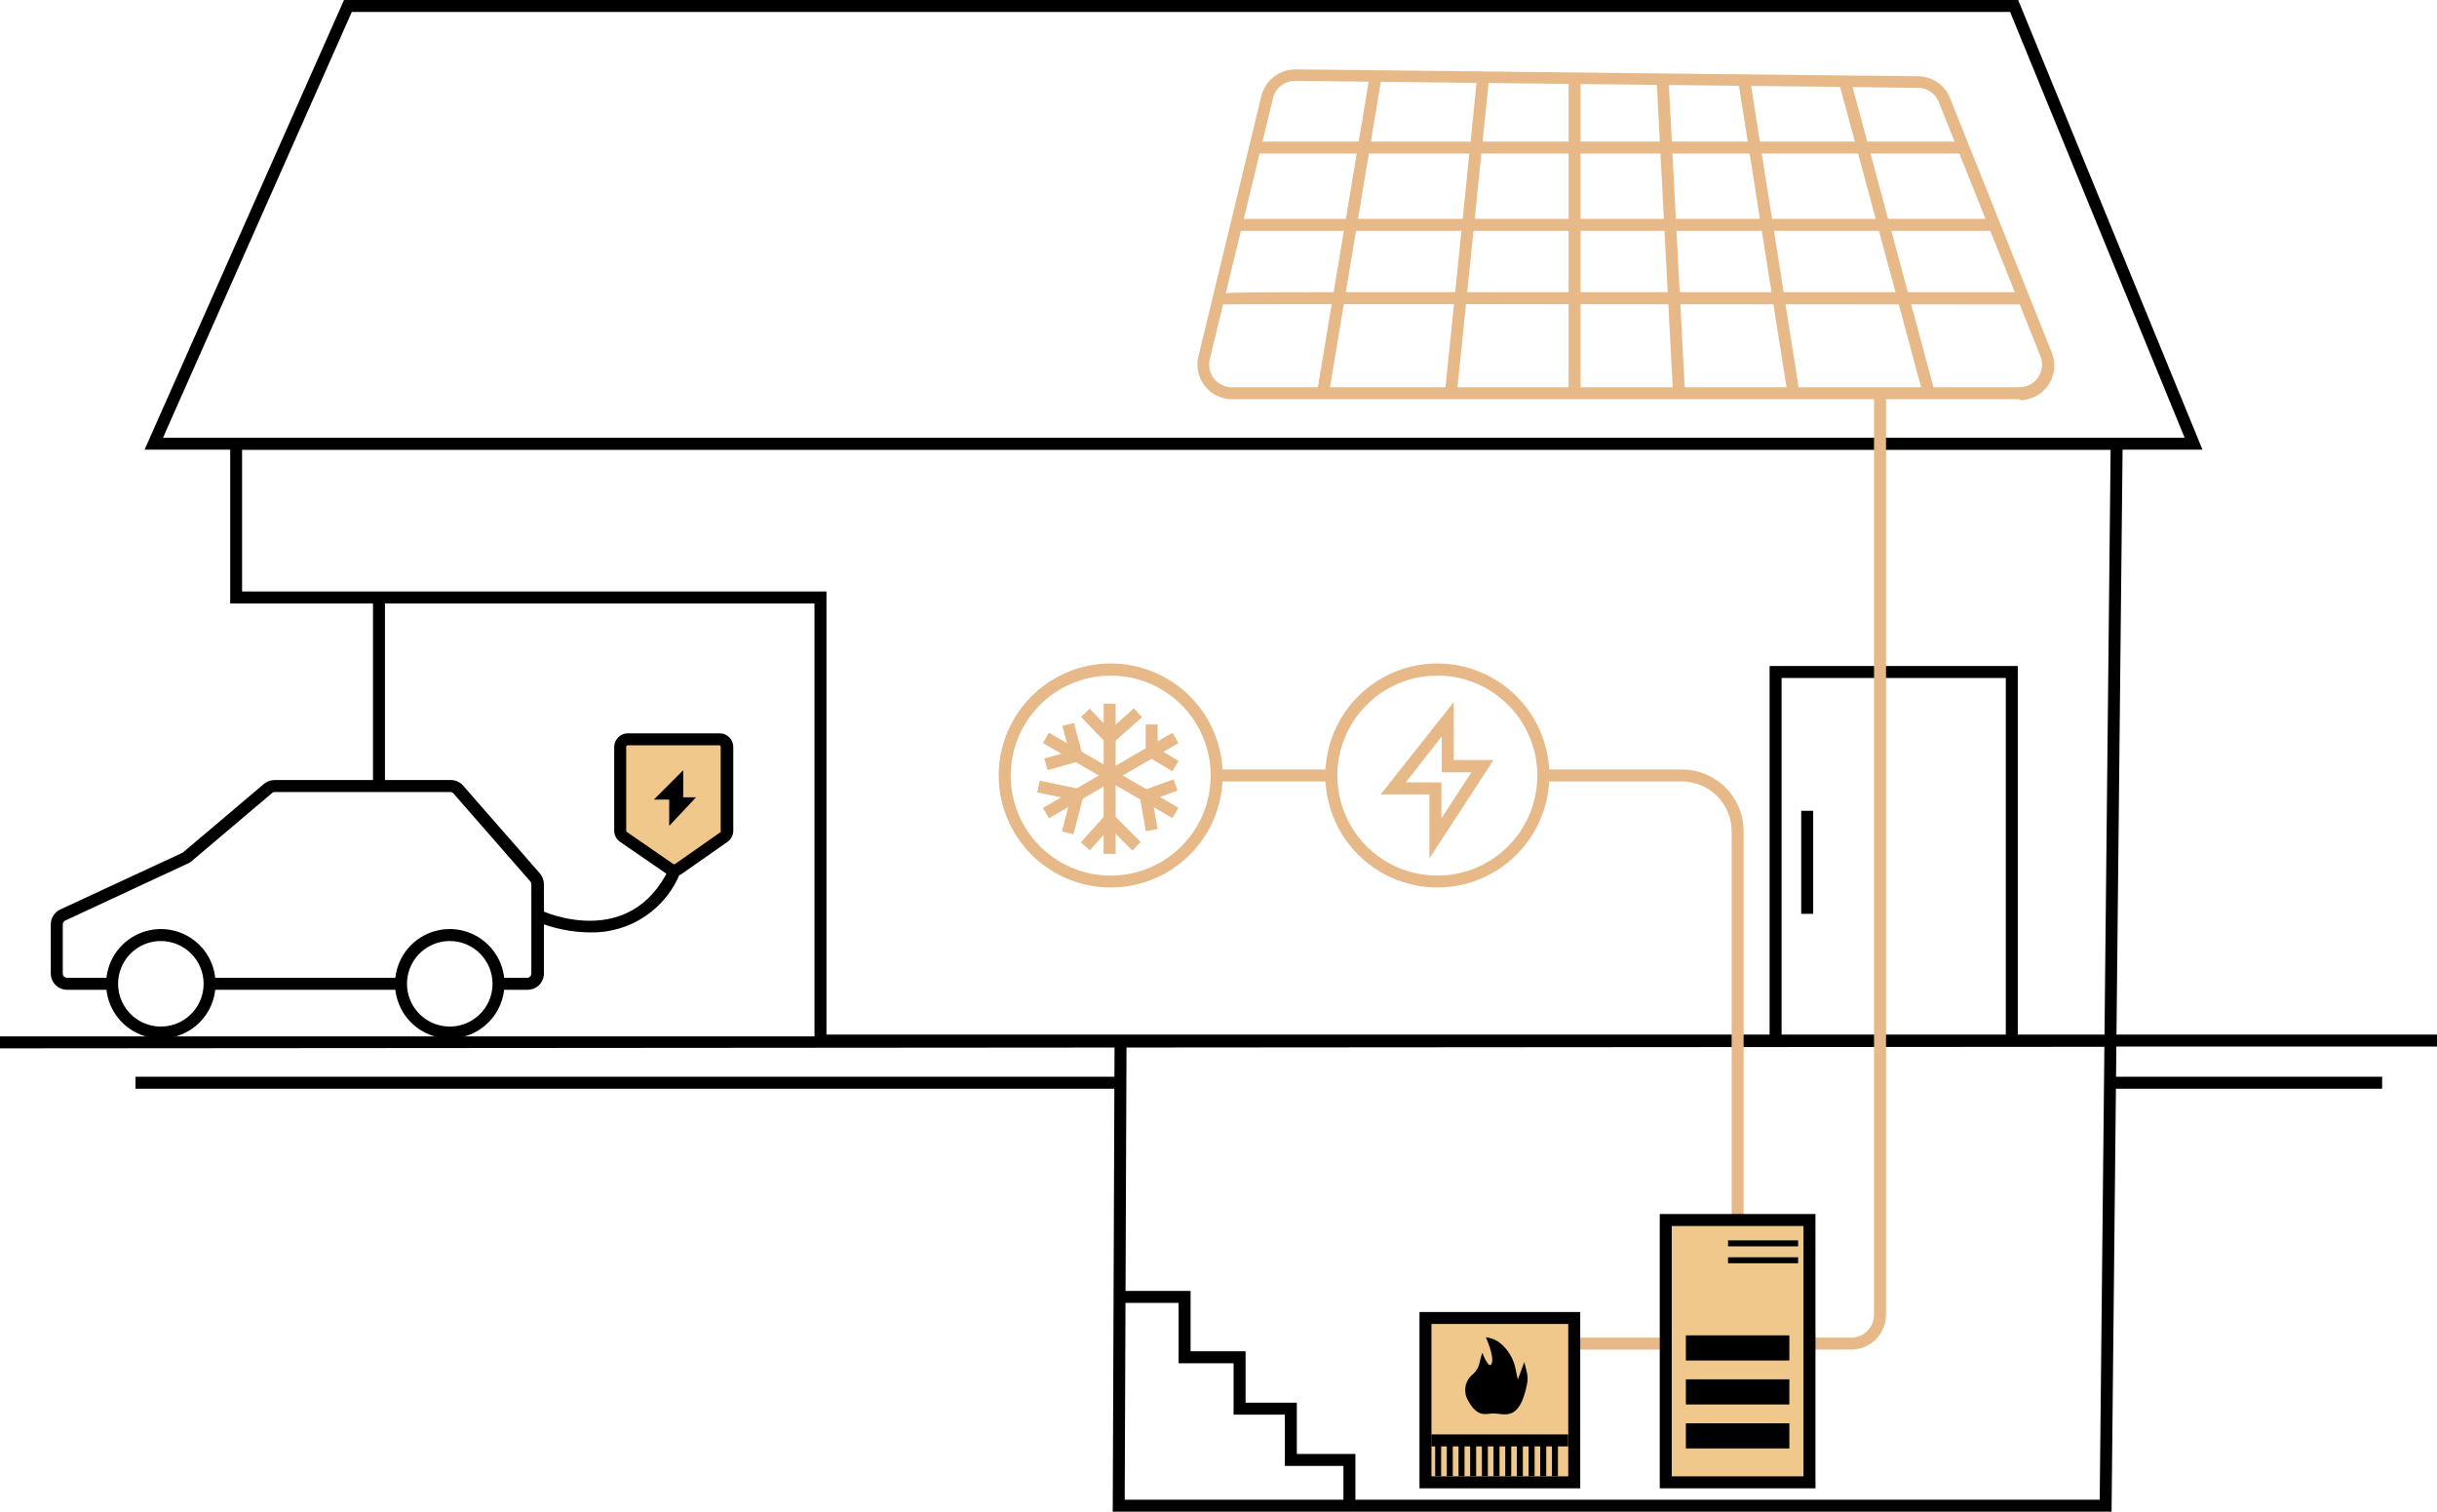 <svg width="340" height="211" viewBox="0 0 340 211" fill="none" xmlns="http://www.w3.org/2000/svg">
<g clip-path="url(#clip0_483_79)">
<path d="M307.28 62.733H20.17L47.994 0H281.562L281.779 0.518L307.28 62.733ZM22.743 61.062H304.79L280.442 1.671H49.08L22.743 61.062Z" fill="black"/>
<path d="M294.596 210.891H155.244L155.495 146.137L0 146.254V144.583H113.634V84.189H32.118V61.062H296.151L295.282 144.332H340V146.003H295.265L294.596 210.891ZM156.915 209.22H292.942L293.594 146.036L157.166 146.137L156.915 209.22ZM115.305 144.332H293.611L294.463 62.733H33.773V82.518H115.305V144.332Z" fill="black"/>
<path d="M332.347 150.214H294.379V151.885H332.347V150.214Z" fill="black"/>
<path d="M156.314 150.214H18.9V151.885H156.314V150.214Z" fill="black"/>
<path d="M189.101 210.056H187.429V204.508H179.258V197.356H172.106V190.187H164.435V181.765H156.197V180.094H166.106V188.516H173.777V195.685H180.929V202.837H189.101V210.056Z" fill="black"/>
<path d="M73.662 138.082H70.186V136.411H73.528C73.688 136.411 73.841 136.348 73.953 136.235C74.066 136.122 74.13 135.969 74.13 135.809V123.36C74.13 123.212 74.077 123.069 73.979 122.959L63.267 110.693C63.211 110.629 63.141 110.579 63.063 110.544C62.986 110.51 62.901 110.492 62.816 110.492H38.335C38.264 110.491 38.194 110.503 38.128 110.529C38.062 110.555 38.001 110.593 37.95 110.643L26.738 120.135C26.591 120.269 26.421 120.377 26.236 120.452L9.107 128.423C9.002 128.471 8.913 128.549 8.851 128.647C8.788 128.745 8.756 128.859 8.757 128.975V135.809C8.757 135.969 8.82 136.122 8.933 136.235C9.046 136.348 9.199 136.411 9.358 136.411H15.591V138.082H9.358C8.755 138.082 8.177 137.843 7.751 137.416C7.325 136.99 7.085 136.412 7.085 135.809V128.975C7.085 128.546 7.204 128.125 7.428 127.759C7.652 127.393 7.973 127.097 8.355 126.902L25.501 118.948L36.831 109.356C37.246 109.017 37.765 108.828 38.301 108.821H62.95C63.268 108.827 63.582 108.9 63.87 109.035C64.158 109.171 64.414 109.365 64.621 109.607L75.333 121.856C75.687 122.277 75.882 122.809 75.884 123.36V135.809C75.884 136.404 75.652 136.974 75.236 137.399C74.821 137.824 74.256 138.069 73.662 138.082V138.082Z" fill="black"/>
<path d="M55.931 136.411H29.177V138.082H55.931V136.411Z" fill="black"/>
<path d="M62.749 144.883C61.239 144.883 59.762 144.435 58.506 143.596C57.251 142.757 56.272 141.564 55.694 140.169C55.116 138.773 54.964 137.238 55.259 135.756C55.554 134.275 56.281 132.914 57.349 131.846C58.417 130.778 59.778 130.051 61.259 129.756C62.741 129.461 64.276 129.613 65.672 130.191C67.067 130.769 68.26 131.748 69.099 133.003C69.938 134.259 70.386 135.736 70.386 137.246C70.382 139.27 69.576 141.21 68.144 142.641C66.713 144.073 64.773 144.879 62.749 144.883V144.883ZM62.749 131.28C61.569 131.28 60.416 131.63 59.435 132.286C58.454 132.941 57.689 133.873 57.237 134.963C56.786 136.053 56.668 137.253 56.898 138.41C57.128 139.567 57.696 140.63 58.531 141.465C59.365 142.299 60.428 142.867 61.585 143.097C62.743 143.328 63.942 143.209 65.032 142.758C66.122 142.306 67.054 141.542 67.71 140.561C68.365 139.58 68.715 138.426 68.715 137.246C68.715 135.664 68.086 134.147 66.968 133.028C65.849 131.909 64.331 131.28 62.749 131.28V131.28Z" fill="black"/>
<path d="M22.376 144.884C20.868 144.871 19.398 144.412 18.151 143.564C16.904 142.717 15.936 141.52 15.368 140.123C14.8 138.727 14.659 137.193 14.961 135.717C15.263 134.24 15.995 132.885 17.066 131.824C18.137 130.762 19.497 130.042 20.977 129.752C22.457 129.463 23.989 129.618 25.38 130.198C26.772 130.778 27.961 131.757 28.797 133.011C29.633 134.266 30.079 135.739 30.079 137.247C30.079 138.255 29.88 139.254 29.492 140.185C29.104 141.116 28.535 141.961 27.819 142.671C27.103 143.381 26.253 143.942 25.319 144.322C24.384 144.702 23.384 144.893 22.376 144.884ZM22.376 131.281C21.199 131.294 20.052 131.655 19.08 132.319C18.108 132.982 17.353 133.919 16.912 135.01C16.471 136.101 16.362 137.298 16.6 138.451C16.837 139.604 17.411 140.661 18.248 141.488C19.085 142.316 20.148 142.878 21.303 143.103C22.458 143.327 23.654 143.205 24.741 142.752C25.827 142.298 26.755 141.534 27.407 140.554C28.06 139.575 28.408 138.424 28.408 137.247C28.408 136.458 28.252 135.677 27.948 134.948C27.644 134.22 27.198 133.56 26.637 133.005C26.076 132.45 25.411 132.012 24.679 131.716C23.948 131.42 23.165 131.272 22.376 131.281Z" fill="black"/>
<path d="M86.529 115.89V104.192C86.529 103.913 86.64 103.645 86.837 103.448C87.035 103.251 87.302 103.14 87.582 103.14H100.416C100.695 103.14 100.963 103.251 101.16 103.448C101.357 103.645 101.468 103.913 101.468 104.192V115.89C101.469 116.061 101.429 116.229 101.35 116.38C101.271 116.532 101.157 116.662 101.017 116.759L94.667 121.221C94.49 121.344 94.281 121.41 94.065 121.41C93.85 121.41 93.64 121.344 93.464 121.221L86.98 116.759C86.84 116.662 86.726 116.532 86.647 116.38C86.569 116.229 86.528 116.061 86.529 115.89Z" fill="#F1C88B"/>
<path d="M94.066 122.24C93.683 122.239 93.311 122.123 92.996 121.906L86.512 117.444C86.259 117.272 86.052 117.04 85.909 116.769C85.766 116.498 85.692 116.196 85.693 115.89V104.192C85.698 103.693 85.898 103.215 86.251 102.862C86.605 102.508 87.082 102.308 87.582 102.304H100.416C100.915 102.308 101.393 102.508 101.746 102.862C102.099 103.215 102.3 103.693 102.304 104.192V115.89C102.304 116.194 102.231 116.494 102.092 116.764C101.952 117.035 101.75 117.268 101.502 117.444L95.152 121.889C94.835 122.116 94.455 122.239 94.066 122.24ZM87.582 103.975C87.524 103.975 87.469 103.998 87.428 104.038C87.387 104.079 87.365 104.134 87.365 104.192V115.89C87.366 115.926 87.376 115.962 87.393 115.993C87.41 116.025 87.435 116.053 87.465 116.073L93.932 120.535C93.969 120.559 94.013 120.572 94.057 120.572C94.102 120.572 94.145 120.559 94.183 120.535L100.549 116.073C100.563 116.045 100.57 116.013 100.57 115.982C100.57 115.95 100.563 115.918 100.549 115.89V104.192C100.549 104.134 100.526 104.079 100.486 104.038C100.445 103.998 100.39 103.975 100.332 103.975H87.582Z" fill="black"/>
<path d="M95.319 111.228V107.451L91.225 111.545H93.364V115.222L97.107 111.228H95.319Z" fill="black"/>
<path d="M82.318 130.078C79.718 130.055 77.147 129.528 74.748 128.524L75.45 127.003C75.968 127.237 87.95 132.618 93.414 121.037L94.918 121.739C93.922 124.25 92.18 126.395 89.927 127.886C87.674 129.377 85.019 130.142 82.318 130.078Z" fill="black"/>
<path d="M53.709 83.353H52.038V109.673H53.709V83.353Z" fill="black"/>
<path d="M248.558 145.235H246.887V92.913H281.512V145.168H279.841V94.584H248.558V145.235Z" fill="black"/>
<path d="M252.969 113.116H251.298V127.488H252.969V113.116Z" fill="black"/>
<path d="M155.645 98.16H153.974V119.116H155.645V98.16Z" fill="#E7B988"/>
<path d="M163.569 102.232L145.501 112.714L146.34 114.159L164.408 103.677L163.569 102.232Z" fill="#E7B988"/>
<path d="M146.337 102.218L145.499 103.664L163.573 114.137L164.41 112.691L146.337 102.218Z" fill="#E7B988"/>
<path d="M154.76 104.109L150.816 100.015L152.019 98.862L154.843 101.803L158.202 98.811L159.322 100.065L154.76 104.109Z" fill="#E7B988"/>
<path d="M163.566 107.601L159.84 105.362V101.067H161.511V104.41L164.435 106.164L163.566 107.601Z" fill="#E7B988"/>
<path d="M159.856 115.957L158.904 110.475L163.717 108.721L164.285 110.292L160.792 111.562L161.494 115.672L159.856 115.957Z" fill="#E7B988"/>
<path d="M157.968 118.648L154.843 115.523L152.036 118.631L150.799 117.511L154.777 113.083L159.155 117.478L157.968 118.648Z" fill="#E7B988"/>
<path d="M149.763 116.392L148.159 115.974L149.312 111.512L144.7 110.543L145.051 108.905L151.367 110.225L149.763 116.392Z" fill="#E7B988"/>
<path d="M146.153 107.435L145.702 105.814L149.178 104.844L148.209 101.268L149.83 100.851L151.217 106.014L146.153 107.435Z" fill="#E7B988"/>
<path d="M154.96 123.811C151.87 123.811 148.849 122.895 146.28 121.178C143.71 119.461 141.707 117.021 140.525 114.166C139.342 111.311 139.033 108.169 139.636 105.138C140.239 102.107 141.727 99.323 143.912 97.138C146.097 94.953 148.881 93.465 151.912 92.862C154.943 92.259 158.084 92.568 160.939 93.751C163.795 94.933 166.235 96.936 167.952 99.506C169.668 102.075 170.585 105.096 170.585 108.186C170.585 112.33 168.939 116.304 166.008 119.235C163.078 122.165 159.104 123.811 154.96 123.811V123.811ZM154.96 94.249C152.2 94.249 149.501 95.068 147.206 96.602C144.911 98.136 143.123 100.316 142.067 102.867C141.011 105.418 140.736 108.224 141.276 110.931C141.816 113.638 143.146 116.125 145.099 118.076C147.053 120.026 149.54 121.354 152.248 121.89C154.956 122.427 157.762 122.148 160.312 121.09C162.861 120.031 165.039 118.24 166.57 115.943C168.102 113.646 168.917 110.947 168.914 108.186C168.909 104.488 167.437 100.944 164.821 98.33C162.205 95.717 158.658 94.249 154.96 94.249V94.249Z" fill="#E7B988"/>
<path d="M200.531 123.811C197.441 123.811 194.42 122.895 191.85 121.178C189.281 119.461 187.278 117.021 186.096 114.166C184.913 111.311 184.604 108.169 185.206 105.138C185.809 102.107 187.297 99.323 189.483 97.138C191.668 94.953 194.452 93.465 197.483 92.862C200.514 92.259 203.655 92.568 206.51 93.751C209.365 94.933 211.806 96.936 213.522 99.506C215.239 102.075 216.156 105.096 216.156 108.186C216.156 112.33 214.509 116.304 211.579 119.235C208.649 122.165 204.675 123.811 200.531 123.811V123.811ZM200.531 94.249C197.77 94.249 195.072 95.068 192.777 96.602C190.482 98.136 188.694 100.316 187.638 102.867C186.582 105.418 186.307 108.224 186.847 110.931C187.386 113.638 188.717 116.125 190.67 118.076C192.623 120.026 195.111 121.354 197.819 121.89C200.527 122.427 203.333 122.148 205.882 121.09C208.432 120.031 210.61 118.24 212.141 115.943C213.672 113.646 214.488 110.947 214.485 108.186C214.48 104.488 213.008 100.944 210.392 98.33C207.775 95.717 204.229 94.249 200.531 94.249V94.249Z" fill="#E7B988"/>
<path d="M199.428 119.75V110.826H192.626L202.82 97.942V106.03H208.368L199.428 119.75ZM201.099 109.155V114.169L205.277 107.752H201.149V102.738L196.136 109.139L201.099 109.155Z" fill="#E7B988"/>
<path d="M185.809 107.351H169.75V109.022H185.809V107.351Z" fill="#E7B988"/>
<path d="M243.261 170.2H241.59V115.957C241.59 114.12 240.861 112.359 239.564 111.059C238.267 109.759 236.508 109.026 234.671 109.022H215.37V107.351H234.671C236.951 107.355 239.135 108.264 240.746 109.877C242.356 111.491 243.261 113.677 243.261 115.957V170.2Z" fill="#E7B988"/>
<path d="M232.399 186.61H219.631V188.281H232.399V186.61Z" fill="#E7B988"/>
<path d="M258.267 188.282H252.452V186.611H258.267C259.112 186.607 259.922 186.269 260.519 185.671C261.117 185.074 261.454 184.264 261.459 183.419V54.862H263.13V183.419C263.13 184.709 262.618 185.946 261.706 186.858C260.794 187.77 259.557 188.282 258.267 188.282V188.282Z" fill="#E7B988"/>
<path d="M252.452 170.2H232.398V206.797H252.452V170.2Z" fill="#F1C88B"/>
<path d="M253.287 207.633H231.563V169.365H253.287V207.633ZM233.234 205.962H251.616V171.036H233.234V205.962Z" fill="black"/>
<path d="M250.864 173.041H241.088V173.877H250.864V173.041Z" fill="black"/>
<path d="M250.864 175.397H241.088V176.233H250.864V175.397Z" fill="black"/>
<path d="M249.644 186.293H235.206V189.802H249.644V186.293Z" fill="black"/>
<path d="M249.644 192.426H235.206V195.935H249.644V192.426Z" fill="black"/>
<path d="M249.644 198.559H235.206V202.068H249.644V198.559Z" fill="black"/>
<path d="M219.631 183.87H198.876V206.797H219.631V183.87Z" fill="#F1C88B"/>
<path d="M220.467 207.633H198.041V183.034H220.467V207.633ZM199.712 205.962H218.796V184.705H199.712V205.962Z" fill="black"/>
<path d="M208.335 197.189C209.889 197.189 211.961 198.425 213.031 193.161C213.155 192.611 213.155 192.04 213.031 191.49L212.663 190.003L211.761 192.459L211.46 191.056C211.208 189.658 210.482 188.389 209.404 187.463C208.809 186.957 208.076 186.642 207.299 186.561C207.299 186.561 208.502 189.201 208.118 190.204C207.733 191.206 206.814 188.716 206.814 188.716C206.664 189.137 206.541 189.566 206.447 190.003C206.34 190.645 206.023 191.233 205.544 191.674C205.006 192.08 204.631 192.666 204.487 193.325C204.342 193.984 204.439 194.673 204.759 195.267C206.129 197.891 207.332 197.189 208.335 197.189Z" fill="black"/>
<path d="M218.779 200.113H199.695V201.784H218.779V200.113Z" fill="black"/>
<path d="M217.358 200.948H216.523V205.945H217.358V200.948Z" fill="black"/>
<path d="M215.721 200.948H214.885V205.945H215.721V200.948Z" fill="black"/>
<path d="M214.1 200.948H213.265V205.945H214.1V200.948Z" fill="black"/>
<path d="M212.462 200.948H211.627V205.945H212.462V200.948Z" fill="black"/>
<path d="M210.841 200.948H210.006V205.945H210.841V200.948Z" fill="black"/>
<path d="M209.204 200.948H208.368V205.945H209.204V200.948Z" fill="black"/>
<path d="M207.583 200.948H206.747V205.945H207.583V200.948Z" fill="black"/>
<path d="M205.945 200.948H205.109V205.945H205.945V200.948Z" fill="black"/>
<path d="M204.324 200.948H203.489V205.945H204.324V200.948Z" fill="black"/>
<path d="M202.687 200.948H201.851V205.945H202.687V200.948Z" fill="black"/>
<path d="M201.066 200.948H200.23V205.945H201.066V200.948Z" fill="black"/>
<path d="M281.746 55.698H171.872C171.144 55.695 170.426 55.528 169.772 55.208C169.118 54.889 168.544 54.426 168.094 53.854C167.645 53.282 167.33 52.615 167.174 51.904C167.017 51.194 167.024 50.456 167.193 49.748L175.983 13.369C176.253 12.315 176.865 11.38 177.724 10.711C178.583 10.043 179.64 9.679 180.728 9.676L267.625 10.645C268.581 10.651 269.513 10.942 270.302 11.481C271.091 12.02 271.701 12.782 272.054 13.67L286.241 49.147C286.547 49.882 286.666 50.682 286.588 51.475C286.51 52.267 286.238 53.028 285.794 53.69C285.351 54.352 284.751 54.894 284.047 55.267C283.344 55.641 282.559 55.834 281.763 55.831L281.746 55.698ZM180.678 11.28C179.967 11.276 179.276 11.514 178.717 11.954C178.159 12.394 177.766 13.011 177.604 13.703L168.78 50.133C168.669 50.596 168.665 51.078 168.766 51.543C168.868 52.008 169.074 52.444 169.368 52.819C169.662 53.194 170.037 53.497 170.465 53.706C170.893 53.915 171.362 54.025 171.838 54.026H281.746C282.261 54.025 282.768 53.898 283.222 53.655C283.677 53.413 284.065 53.063 284.353 52.636C284.642 52.21 284.821 51.719 284.877 51.207C284.932 50.695 284.861 50.177 284.67 49.698L270.483 14.221C270.253 13.642 269.854 13.144 269.339 12.793C268.824 12.441 268.215 12.252 267.592 12.249L180.695 11.28H180.678Z" fill="#E7B988"/>
<path d="M273.925 19.752H175.08V21.423H273.925V19.752Z" fill="#E7B988"/>
<path d="M278.253 30.531H172.49V32.202H278.253V30.531Z" fill="#E7B988"/>
<path d="M282.414 42.479C244.28 42.479 171.721 42.362 170.15 42.479V41.66L169.315 41.443C169.482 40.775 169.482 40.775 187.697 40.758H226.299C254.39 40.758 282.464 40.758 282.464 40.758L282.414 42.479Z" fill="#E7B988"/>
<path d="M258.181 11.1L256.567 11.535L268.314 55.099L269.927 54.664L258.181 11.1Z" fill="#E7B988"/>
<path d="M244.156 11.036L242.505 11.296L249.4 55.023L251.05 54.763L244.156 11.036Z" fill="#E7B988"/>
<path d="M232.786 10.987L231.117 11.074L233.416 54.93L235.084 54.843L232.786 10.987Z" fill="#E7B988"/>
<path d="M220.517 10.879H218.846V54.862H220.517V10.879Z" fill="#E7B988"/>
<path d="M206.096 10.654L201.591 54.775L203.253 54.945L207.758 10.824L206.096 10.654Z" fill="#E7B988"/>
<path d="M191.112 10.423L183.748 54.717L185.396 54.991L192.761 10.697L191.112 10.423Z" fill="#E7B988"/>
</g>
<defs>
<clipPath id="clip0_483_79">
<rect width="340" height="210.892" fill="white"/>
</clipPath>
</defs>
</svg>
